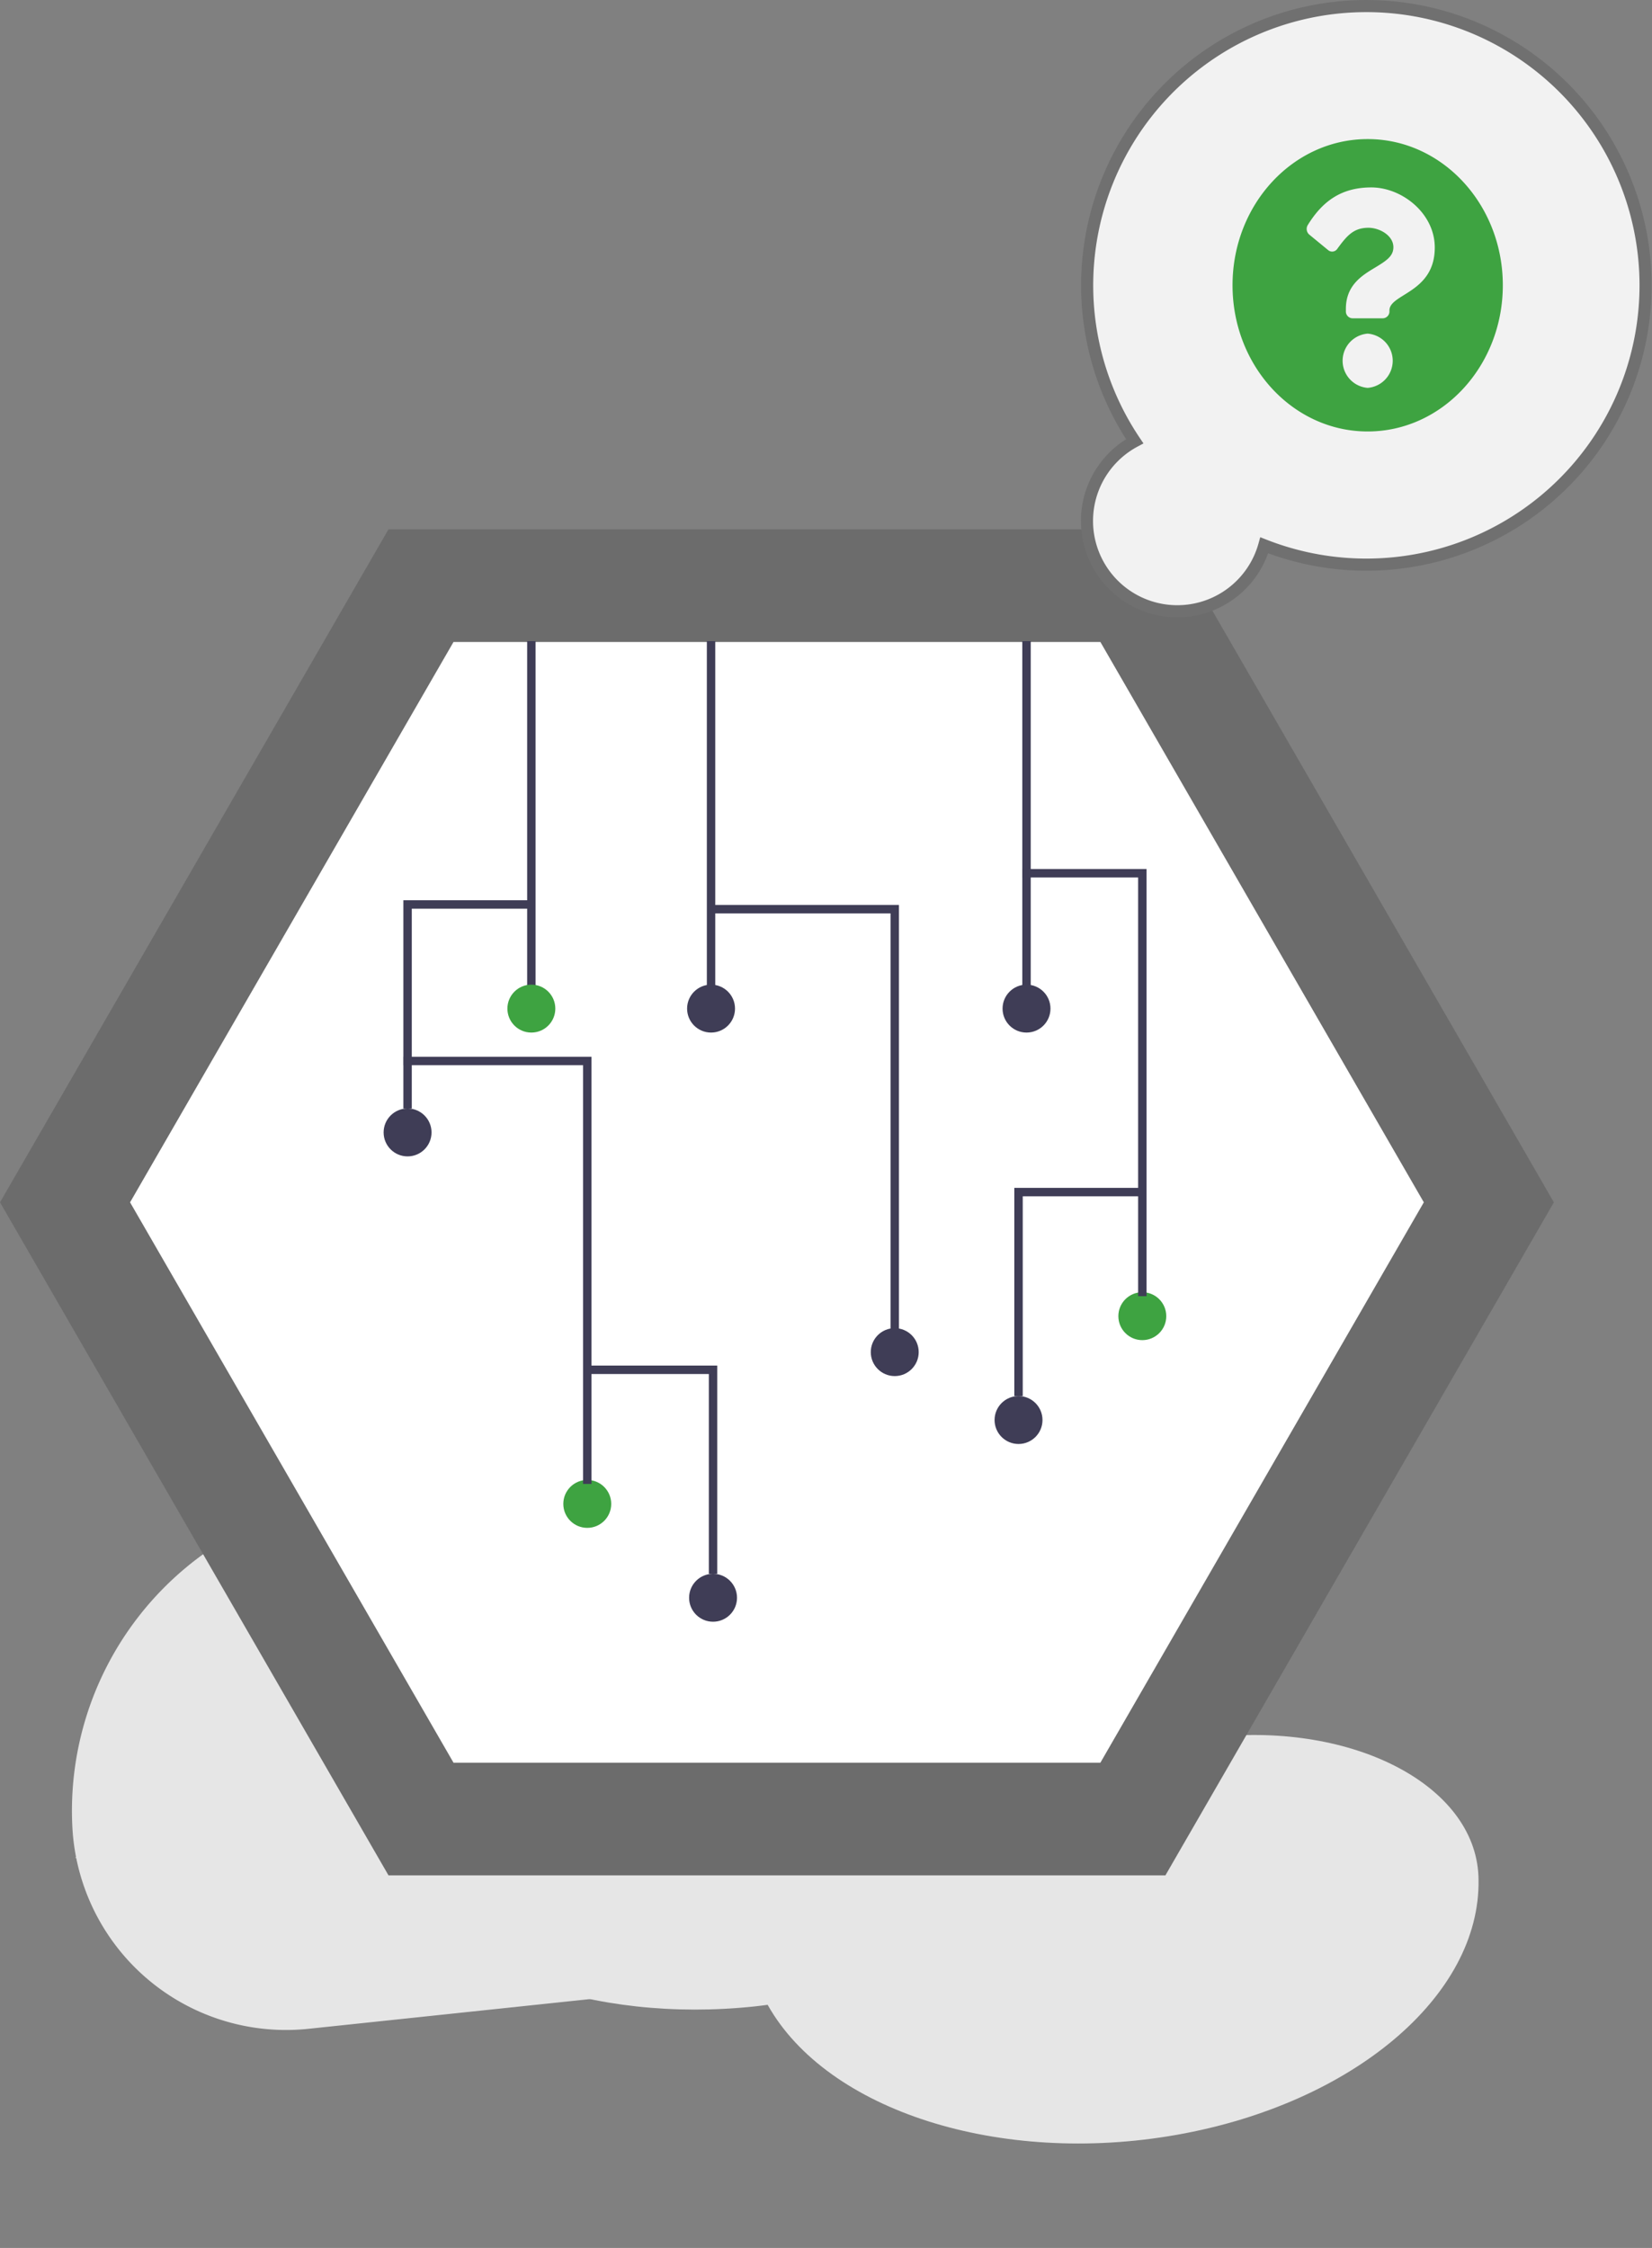 <svg xmlns="http://www.w3.org/2000/svg" width="272.861" height="371.196" viewBox="0 0 272.861 371.196">
  <rect x="0" y="0" width="272.861" height="371.196" fill="#808080" stroke="none"/>
  <g id="Group_73" data-name="Group 73" transform="translate(-59.423 -177.034)">
    <g id="Group_61" data-name="Group 61" transform="translate(38.542 213.485)">
      <path id="Path_444" data-name="Path 444" d="M230.026,27.962c-1.675,19.109-24.533,34.627-54.018,36.672s-56.93-9.985-64.857-28.427c-.734.017-1.467.036-2.208.036-26.874,0-50.546-11.432-58.13-28.079C32.97,13.222,12.086,9.867,0,0H189c23.219,0,42.019,12.412,41.072,27.386Q230.05,27.674,230.026,27.962Z" transform="matrix(0.995, -0.105, 0.105, 0.995, 33.278, 270.24)" fill="#e6e6e6"/>
      <path id="Path_445" data-name="Path 445" d="M.066,49.281A52.227,52.227,0,0,1,102.537,38.269c.633-.023,1.265-.048,1.9-.048a52.237,52.237,0,0,1,50.108,37.5,36.91,36.91,0,0,1,43.8,10.9H35.434A35.327,35.327,0,0,1,.03,50.051Q.045,49.667.066,49.281Z" transform="matrix(0.995, -0.105, 0.105, 0.995, 27.586, 216.077)" fill="#e6e6e6"/>
      <path id="Path_446" data-name="Path 446" d="M251.924,145.025H123.6L59.433,256.16,123.6,367.294H251.924L316.087,256.16Z" transform="translate(-38.551 -94.076)" fill="#6c6c6c"/>
      <path id="Path_447" data-name="Path 447" d="M299.763,568.444H406.607l53.422-92.529-53.422-92.53H299.763l-53.422,92.53Z" transform="translate(-203.976 -313.831)" fill="#fff"/>
      <rect id="Rectangle_58" data-name="Rectangle 58" width="1.39" height="57.381" transform="translate(107.951 69.417)" fill="#3f3d56"/>
      <circle id="Ellipse_103" data-name="Ellipse 103" cx="3.957" cy="3.957" r="3.957" transform="translate(104.689 126.138)" fill="#3ea341"/>
      <rect id="Rectangle_59" data-name="Rectangle 59" width="1.39" height="57.381" transform="translate(137.631 69.417)" fill="#3f3d56"/>
      <circle id="Ellipse_104" data-name="Ellipse 104" cx="3.957" cy="3.957" r="3.957" transform="translate(134.369 126.138)" fill="#3f3d56"/>
      <rect id="Rectangle_60" data-name="Rectangle 60" width="1.39" height="57.381" transform="translate(189.736 69.417)" fill="#3f3d56"/>
      <circle id="Ellipse_105" data-name="Ellipse 105" cx="3.957" cy="3.957" r="3.957" transform="translate(186.474 126.138)" fill="#3f3d56"/>
      <circle id="Ellipse_106" data-name="Ellipse 106" cx="3.957" cy="3.957" r="3.957" transform="translate(164.708 182.86)" fill="#3f3d56"/>
      <circle id="Ellipse_107" data-name="Ellipse 107" cx="3.957" cy="3.957" r="3.957" transform="translate(84.243 146.584)" fill="#3f3d56"/>
      <path id="Path_463" data-name="Path 463" d="M259.437,304.81h-1.39V235.666H228.4v-1.39h31.035Z" transform="translate(-90.076 -121.292)" fill="#3f3d56"/>
      <circle id="Ellipse_108" data-name="Ellipse 108" cx="3.957" cy="3.957" r="3.957" transform="translate(113.923 207.923)" fill="#3ea341"/>
      <path id="Path_464" data-name="Path 464" d="M186.371,340.869h-1.39V271.724H155.336v-1.39h31.035Z" transform="translate(-67.795 -132.287)" fill="#3f3d56"/>
      <circle id="Ellipse_109" data-name="Ellipse 109" cx="3.957" cy="3.957" r="3.957" transform="translate(205.601 176.924)" fill="#3ea341"/>
      <path id="Path_465" data-name="Path 465" d="M322.9,296.271h-1.39V227.126H302.417v-1.39H322.9Z" transform="translate(-112.645 -118.688)" fill="#3f3d56"/>
      <path id="Path_466" data-name="Path 466" d="M156.675,267.534h-1.39V233.155h21.141v1.39H156.675Z" transform="translate(-67.78 -120.95)" fill="#3f3d56"/>
      <circle id="Ellipse_110" data-name="Ellipse 110" cx="3.957" cy="3.957" r="3.957" transform="translate(134.699 223.422)" fill="#3f3d56"/>
      <path id="Path_467" data-name="Path 467" d="M220.6,378.082h-1.39V345.093H199.46V343.7H220.6Z" transform="translate(-81.25 -154.66)" fill="#3f3d56"/>
      <circle id="Ellipse_111" data-name="Ellipse 111" cx="3.957" cy="3.957" r="3.957" transform="translate(185.155 194.072)" fill="#3f3d56"/>
      <path id="Path_468" data-name="Path 468" d="M301.858,335.856h-1.39V301.477h21.141v1.39H301.858Z" transform="translate(-112.051 -141.784)" fill="#3f3d56"/>
    </g>
    <path id="Path_231" data-name="Path 231" d="M704.656,413.588a46.117,46.117,0,1,1,21.4,17.18,14.918,14.918,0,1,1-21.4-17.18Z" transform="translate(-457.813 -163.691)" fill="#f2f2f2" stroke="#707070" stroke-width="2"/>
    <path id="Icon_awesome-question-circle" data-name="Icon awesome-question-circle" d="M45.206,24.7c0,13.336-9.995,24.142-22.322,24.142S.563,38.041.563,24.7,10.557.563,22.884.563,45.206,11.376,45.206,24.7ZM23.483,8.545c-4.905,0-8.034,2.235-10.49,6.207a1.234,1.234,0,0,0,.244,1.583L16.36,18.9a1.026,1.026,0,0,0,1.5-.207c1.608-2.206,2.71-3.485,5.158-3.485,1.839,0,4.113,1.28,4.113,3.208,0,1.458-1.113,2.207-2.928,3.307C22.086,23,19.284,24.6,19.284,28.6v.389a1.127,1.127,0,0,0,1.08,1.168H25.4a1.127,1.127,0,0,0,1.08-1.168v-.13c0-2.771,7.487-2.886,7.487-10.384C33.972,12.828,28.556,8.545,23.483,8.545Zm-.6,24.142a4.492,4.492,0,0,0,0,8.956,4.492,4.492,0,0,0,0-8.956Z" transform="translate(262.438 199.438)" fill="#3ea341"/>
  </g>
</svg>
